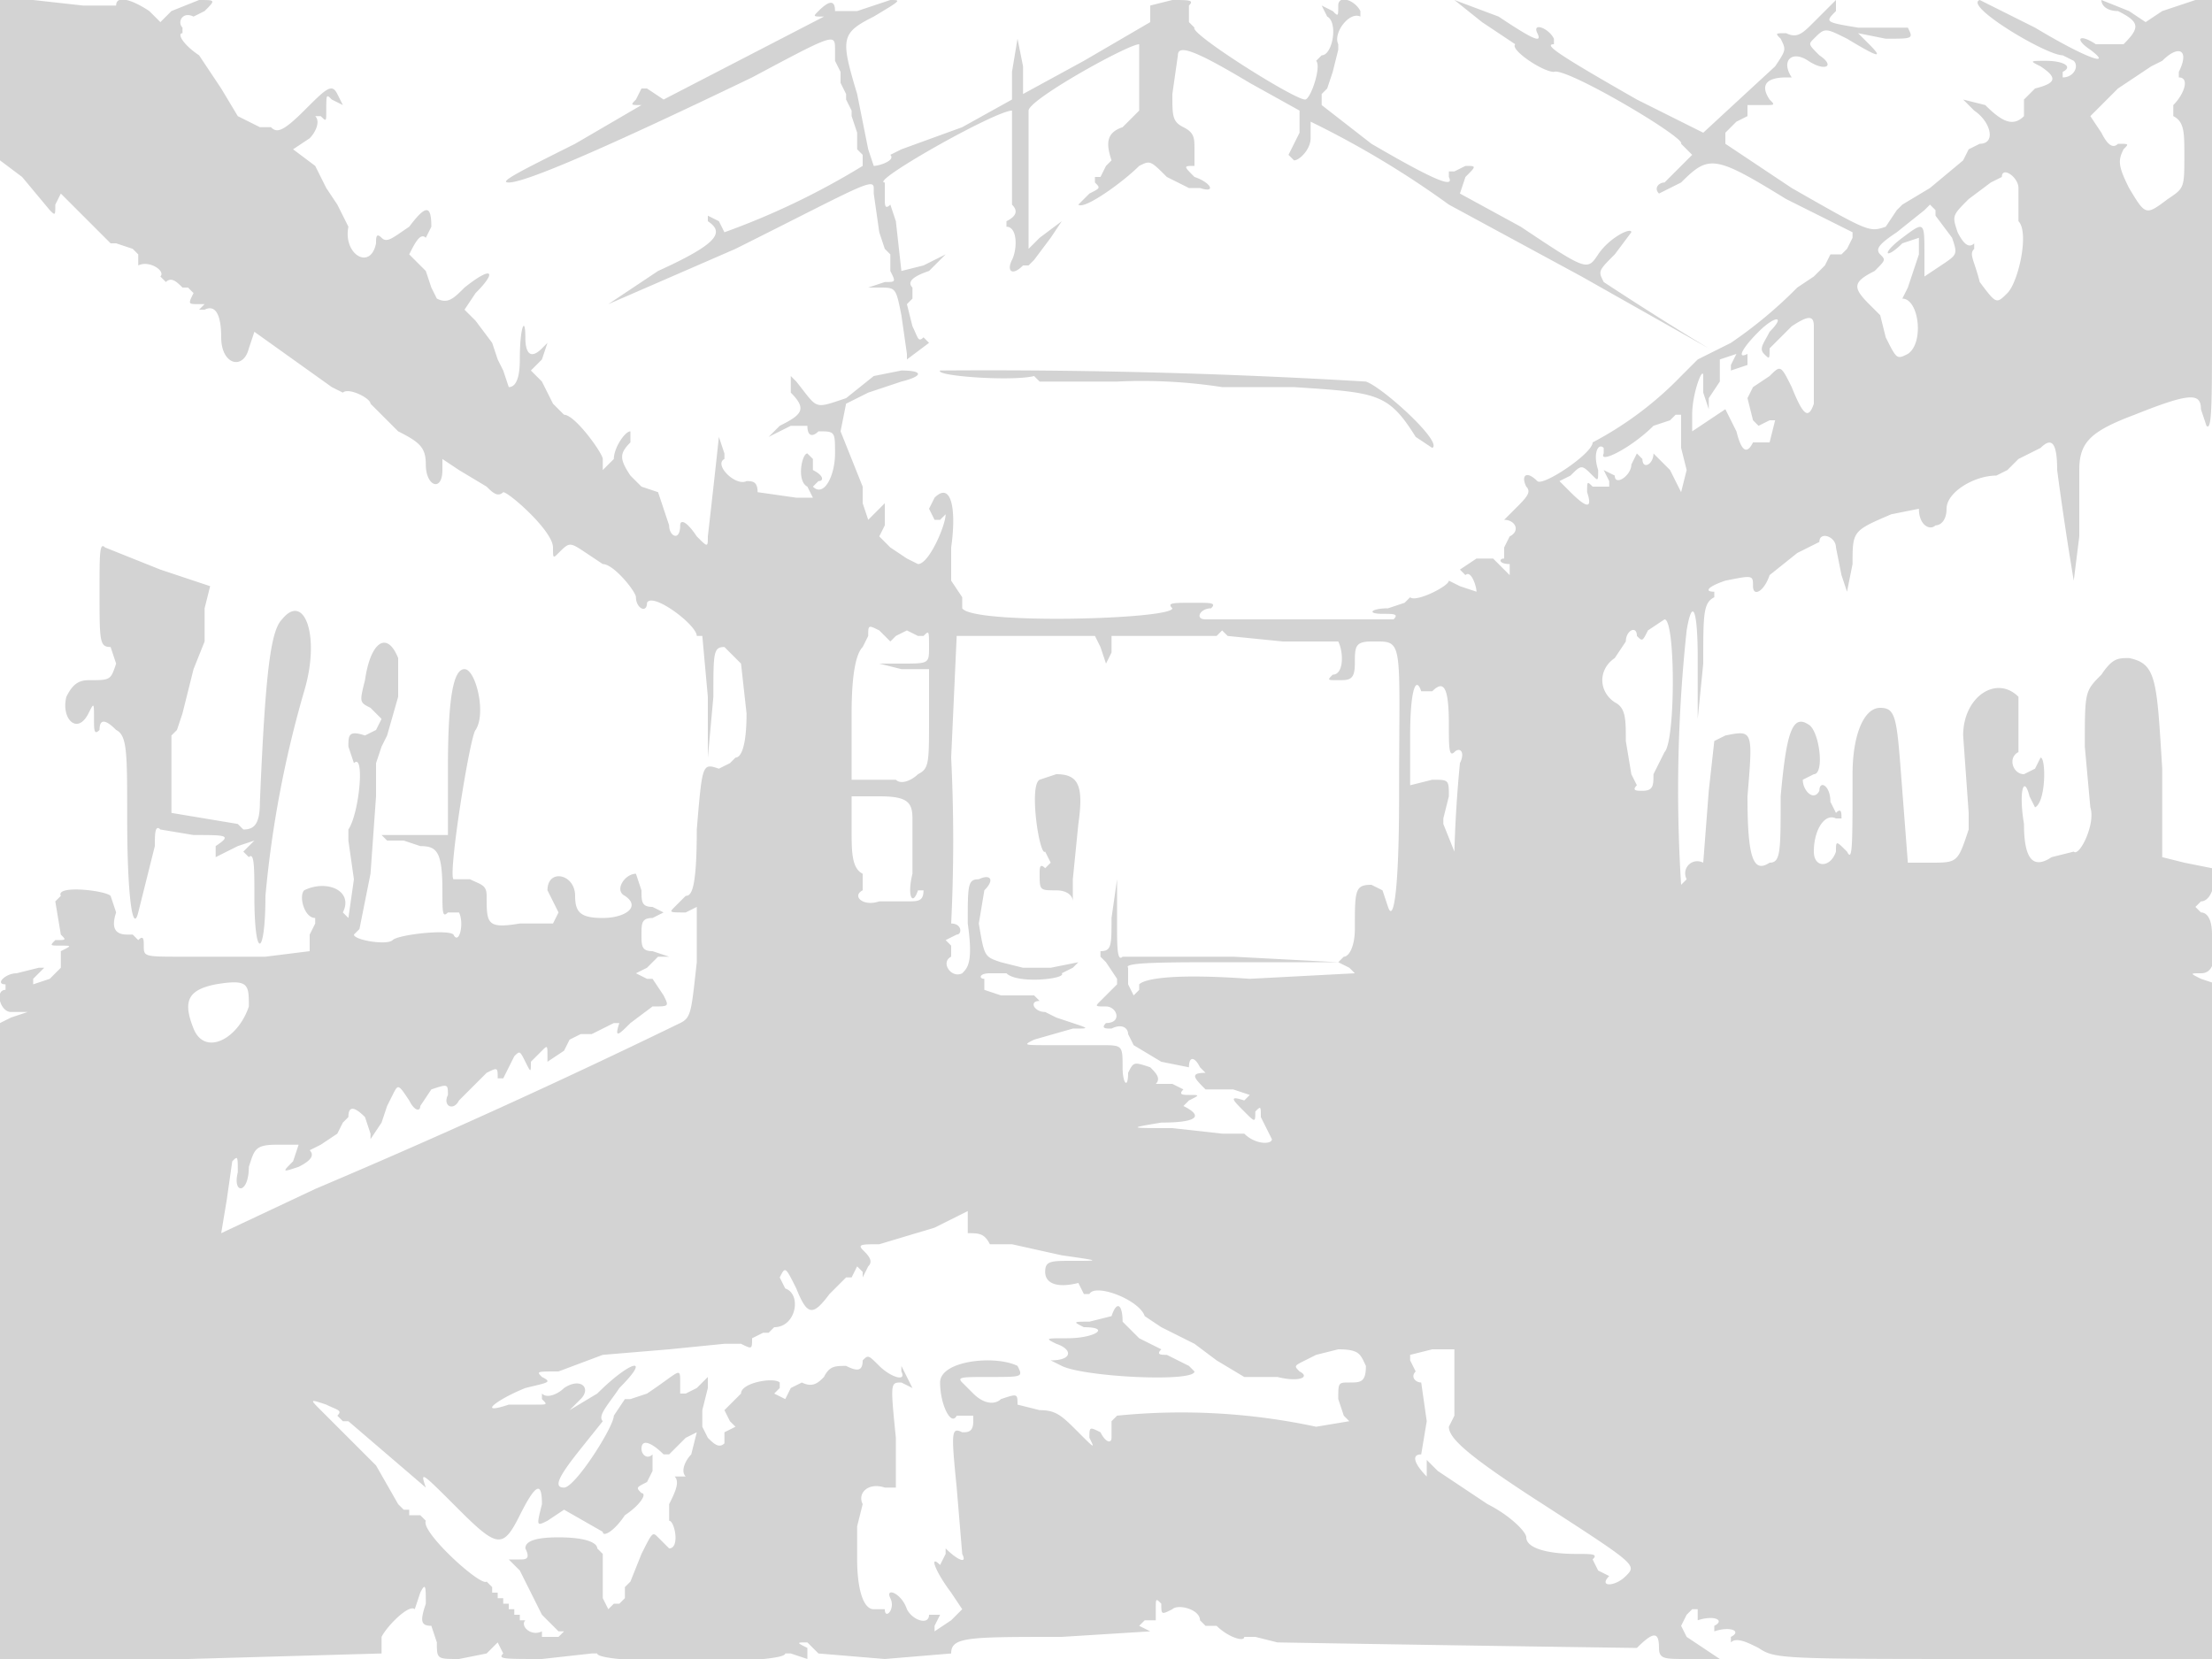 <svg xmlns="http://www.w3.org/2000/svg" width="400" height="300"><path d="M0 14v15l4 3 5 6c1 1 1 1 1-1l1-2 9 9h1l3 1 1 1v2c2-1 5 1 4 2l1 1c1-1 2 0 3 1h1l1 1c-1 2-1 2 1 2h1l-1 1h1c2-1 3 1 3 5 0 5 4 6 5 2l1-3 14 10 2 1c1-1 5 1 5 2l5 5c4 2 5 3 5 6 0 4 3 5 3 1v-2l3 2 5 3c1 1 2 2 3 1 1 0 9 7 9 10 0 2 0 2 1 1 2-2 2-2 5 0l3 2c2 0 6 5 6 6 0 2 2 3 2 1 1-2 9 4 9 6h1l1 11v11l1-11c0-8 0-9 2-9l2 2 1 1 1 9c0 6-1 8-2 8l-1 1-2 1c-3-1-3-1-4 11 0 11-1 12-2 12l-2 2c-1 1-1 1 2 1l2-1v10c-1 9-1 10-3 11a1394 1394 0 01-66 30l-17 8 1-6 1-7c1-1 1-1 1 2-1 4 2 4 2-1 1-3 1-4 5-4h4l-1 3c-2 2-2 2 1 1 2-1 3-2 2-3l2-1 3-2 1-2 1-1c0-2 1-2 3 0l1 3v1l2-3 1-3 1-2c1-2 1-2 3 1 1 2 2 2 2 1l2-3c3-1 3-1 3 1-1 2 1 3 2 1l2-2 1-1 2-2c2-1 2-1 2 1h1l2-4c1-1 1-1 2 1s1 2 1 0l2-2c1-1 1-1 1 1v1l3-2 1-2 2-1h2l2-1 2-1h1c-1 3 0 2 2 0l4-3c3 0 3 0 2-2l-2-3h-1l-2-1 2-1 1-1 1-1h2l-3-1c-2 0-2-1-2-3s0-3 2-3l2-1-2-1c-2 0-2-1-2-3l-1-3c-2 0-4 3-2 4 3 2 0 4-4 4s-5-1-5-4c0-4-5-5-5-1l1 2 1 2-1 2h-6c-6 1-6 0-6-5 0-2-1-2-3-3h-3c-1-1 3-26 4-27 2-3 0-11-2-11s-3 5-3 18v12H69l1 1h3l3 1c3 0 4 1 4 8 0 4 0 5 1 4h2c1 2 0 6-1 4-1-1-10 0-11 1s-7 0-7-1l1-1 2-10 1-14v-6l1-3 1-2 2-7v-7c-2-5-5-3-6 4-1 4-1 4 1 5l2 2-1 2-2 1c-3-1-3 0-3 2l1 3c2-2 1 9-1 12v2l1 7-1 7-1-1c2-4-3-6-7-4-1 1 0 5 2 5v1l-1 2v3l-8 1H33c-7 0-7 0-7-2 0-1 0-2-1-1l-1-1h-1c-2 0-3-1-2-4l-1-3c-1-1-10-2-9 0l-1 1 1 6c1 1 1 1-1 1-1 1-1 1 1 1s2 0 0 1v3l-1 1-1 1-3 1v-1l2-2H7l-4 1c-2 0-4 2-2 2v1c-2 0-1 4 1 4h3l-3 1-2 1v115h34l35-1v-3c1-2 5-6 6-5l1-3c1-2 1-1 1 2-1 3-1 4 1 4l1 3c0 3 0 3 4 3l5-1 2-2 1 2c-1 1 0 1 7 1l9-1h1c0 2 34 2 34 0h1l3 1v-2c-2-1-2-1 0-1l2 2 12 1 12-1c0-3 3-3 20-3l16-1-2-1 1-1h2v-2c0-2 0-2 1-1 0 2 0 2 2 1 1-1 5 0 5 2l1 1h2c2 2 5 3 5 2h2l4 1a18684 18684 0 0065 1c3-3 4-3 4 0 0 2 1 2 5 2h6l-3-2-3-2-1-2 1-2 1-1h1v2c3-1 5 0 3 1v1c3-1 5 0 3 1v1c1-1 3 0 5 1 3 2 4 2 43 2h40V178l-3-1c-2-1-2-1 0-1s3-2 2-7c0-3-1-4-2-4l-1-1 1-1c2 0 3-4 2-6l-5-1-4-1v-16c-1-16-1-19-6-20-2 0-3 0-5 3-3 3-3 3-3 13l1 11c1 3-2 9-3 8l-4 1c-3 2-5 1-5-6-1-6 0-9 1-5l1 2c2-1 2-9 1-9l-1 2-2 1c-2 0-3-3-1-4v-10c-4-4-10 0-10 7l1 14v3c-2 6-2 6-7 6h-4l-1-13c-1-13-1-15-4-15s-5 5-5 12c0 13 0 16-1 14-2-2-2-2-2 0-1 3-4 3-4 0 0-4 2-7 4-6h1c0-1 0-2-1-1l-1-2c0-3-2-4-2-2-1 2-3 0-3-2l2-1c2 0 1-8-1-9-3-2-4 2-5 13 0 10 0 12-2 12-3 2-4-1-4-12 1-12 1-12-4-11l-2 1-1 9-1 13c-2-1-4 1-3 3l-1 1a271 271 0 011-46c1-6 2-4 2 5v11l1-10c0-9 0-11 2-12v-1c-2 0-1-1 2-2 5-1 5-1 5 1s2 1 3-2l5-4 4-2c0-2 3-1 3 1l1 5 1 3 1-5c0-6 0-6 7-9l5-1c0 3 2 4 3 3 1 0 2-1 2-3 0-3 5-6 9-6l2-1 2-2 4-2c2-2 3-1 3 4a590 590 0 003 20l1-8V85c0-5 2-7 10-10 10-4 12-4 12-1l1 3c1 1 1-4 1-19l1-39V0h-4l-6 2-3 2-3-2-5-2c0 1 1 2 3 2 4 2 4 3 1 6h-5c-3-2-4-1-1 1 4 3 0 2-10-4l-10-5c-3 1 12 10 15 10l2 1c1 1 0 3-2 3v-1c2-1 0-2-3-2s-3 0-1 1c3 2 3 3-1 4l-2 2v3c-2 2-4 1-7-2l-4-1 2 2c3 2 4 6 1 6l-2 1-1 2-6 5-5 3-1 1-2 3c-3 1-3 1-17-7l-12-8v-2l2-2 2-1v-2h3c2 0 2 0 1-1-2-3 0-4 3-4h1c-2-3 0-5 3-3s5 1 2-1c-2-2-2-2-1-3 2-2 2-2 6 0 5 3 7 4 4 1l-2-2 5 1c5 0 5 0 4-2h-9c-6-1-6-1-4-3V0l-4 4c-2 2-3 3-5 2-2 0-2 0-1 1 1 2 1 2-1 5a15697 15697 0 00-13 12l-12-6c-14-8-17-10-15-10V7c-1-2-4-3-3-1s-1 1-7-3l-8-3 5 4 6 4c-1 1 5 5 7 5 2-1 24 12 23 13l1 1 1 1-2 2-1 1-2 2c-1 0-2 1-1 2l4-2c5-5 6-5 19 3l12 6v1l-1 2-1 1h-2l-1 2-2 2-3 2a80 80 0 01-12 10l-6 3-3 3a63 63 0 01-16 12c0 2-9 8-10 7-2-2-3-1-2 1 1 1 0 2-2 4l-2 2c2 0 3 2 1 3l-1 2v2c-1 0-1 1 1 1v2l-3-3h-3l-3 2 1 1c1-1 2 2 2 3l-3-1-2-1c0 1-6 4-7 3l-1 1-3 1c-3 0-4 1-1 1 2 0 3 0 2 1h-34c-2 0-1-2 1-2 1-1 0-1-3-1-4 0-5 0-4 1 0 2-36 3-38 0v-2l-2-3v-6c1-7 0-12-3-9l-1 2 1 2h1l1-1c0 2-3 9-5 9l-2-1-3-2-2-2 1-2v-4l-2 2-1 1-1-3v-3l-4-10 1-5 4-2 6-2c4-1 4-2 0-2l-5 1-5 4c-6 2-5 2-9-3l-1-1v3c3 3 2 4-2 6l-2 2 4-2h3c0 2 1 2 2 1 3 0 3 0 3 4s-2 8-4 6l1-1c1 0 1-1-1-2v-2l-1-1c-1 0-2 5 0 6l1 2h-3l-7-1c0-2-1-2-2-2-2 1-6-3-4-4v-1l-1-3a2244 2244 0 01-2 18c0 2 0 2-2 0-2-3-3-3-3-2 0 3-2 2-2 0l-2-6-3-1-2-2c-2-3-2-4 0-6v-2c-1 0-3 3-3 5l-2 2v-2c0-1-5-8-7-8l-2-2-2-4-2-2 2-2 1-3-1 1c-2 2-3 1-3-2 0-4-1-2-1 4 0 4-1 5-2 5l-1-3-1-2-1-3-3-4-2-2 2-3c4-4 3-5-2-1-2 2-3 3-5 2l-1-2-1-3-3-3c1-2 2-4 3-3l1-2c0-4-1-4-4 0-3 2-4 3-5 2s-1 0-1 1c-1 5-6 2-5-3l-2-4-2-3-2-4-4-3 3-2c1-1 2-3 1-4h1c1 1 1 1 1-1 0-3 0-3 1-2l2 1-1-2c-1-2-2-1-6 3s-5 4-6 3h-2l-4-2-3-5-4-6c-3-2-4-4-3-4V5c-1-1 0-3 2-2l2-1c2-2 2-2-1-2l-5 2-2 2-2-2c-3-2-6-3-6-1h-6L6 0H0v14M148 2c-1 1-1 1 1 1l-29 15-3-2h-1l-1 2c-1 1-1 1 1 1l-12 7c-10 5-14 7-12 7 3 0 17-6 44-19 15-8 15-8 15-5v2l1 2v2l1 2v1l1 2v1l1 3v3l1 1v2a136 136 0 01-25 12l-1-2-2-1v1c3 2 2 4-9 9l-9 6 23-10c22-11 25-13 25-11v1l1 7 1 3 1 1v3c1 2 1 2-1 2l-3 1h2c3 0 3 0 4 5l1 7v1l4-3-1-1c-1 1-1 0-2-2l-1-4 1-1v-2c-1-1 0-2 3-3l3-3-4 2-4 1-1-9-1-3c-1 1-1 0-1-1v-3c-3 0 20-13 23-13v17c1 1 1 2-1 3v1c2 0 2 4 1 6s0 3 2 1h1l1-1 3-4 2-3-4 3-2 2V20c0-2 18-12 20-12v12l-3 3c-3 1-3 3-2 6l-1 1-1 2h-1v1c1 1 1 1-1 2l-2 2c1 1 8-4 11-7 2-1 2-1 5 2l4 2h2c3 1 2-1-1-2-2-2-2-2 0-2v-3c0-2 0-3-2-4s-2-2-2-6l1-7c0-2 3-1 13 5l9 5v4l-2 4 1 1c1 0 3-2 3-4v-3a168 168 0 0125 15l24 13 23 13a609 609 0 01-19-12c-1-2-1-2 2-5l3-4c0-1-4 1-6 4s-2 3-14-5l-11-6 1-3c2-2 2-2 0-2l-2 1h-1v1c1 2-2 1-14-6l-9-7v-2l1-1 1-3 1-4V8c-1-2 2-6 4-5V2c-1-2-4-3-4-1s0 2-1 1l-2-1 1 2c2 1 1 7-1 7l-1 1c1 1-1 7-2 7-2 0-21-12-20-13l-1-1V1c1-1 0-1-3-1l-4 1v3l-12 7-11 6v-5l-1-5-1 6v5l-9 5-11 4-2 1c1 1-2 2-3 2l-1-3-2-10c-3-10-3-11 3-14 5-3 5-3 3-3l-6 2h-4c0-2-1-2-3 0m243 9l-2 1-6 4-5 5 2 3c1 2 2 3 3 2 2 0 2 0 1 1-1 2-1 3 1 7 3 5 3 5 7 2 3-2 3-2 3-8 0-4 0-6-2-7v-2c2-2 3-5 1-5v-1c2-4 0-5-3-2m-29 21l-2 1-4 3c-3 3-3 3-2 6 1 2 2 3 3 2v1c-1 1 0 2 1 6 3 4 3 4 5 2s4-11 2-13v-6c0-2-3-4-3-2m-14 6l-5 4c-3 2-4 3-3 4s1 1-1 3c-4 2-4 3-1 6l2 2 1 4c2 4 2 4 4 3 3-2 2-10-1-10l1-2 2-6v-3l-3 1c-3 3-4 2 0-1s4-3 4 3v4l3-2c3-2 3-2 2-5l-3-4v-1l-1-1-1 1m-24 21l-4 4c0 2 0 2-1 1s0-2 1-4c3-3 1-3-2 0s-4 5-2 4v2l-3 1v-1l1-2-3 1v4l-2 3v2l-1-3v-3c0-2-2 3-2 7v3l3-2 3-2 2 4c1 4 2 4 3 2h3l1-4h-1l-2 1-1-1-1-4 1-2 3-2c2-2 2-2 4 2 2 5 3 6 4 3V59c0-2-1-2-4 0m-154 8c-1 1 13 2 17 1l1 1h14a95 95 0 0119 1h13c15 1 17 1 22 9l3 2c2-1-9-11-12-12a1150 1150 0 00-77-2m133 8l-1 1-3 1c-4 4-10 7-9 5v-1c-1-1-2 1-1 4 0 2 0 2-1 1-2-2-2-2-4 0l-2 1 2 2c3 3 4 3 3 0 0-2 0-2 1-1h3v-1l-1-2 2 1c0 2 3 0 3-2l1-2 1 1c0 2 2 1 2-1l3 3 2 4 1-4-1-4v-6h-1M18 107c0 9 0 10 2 10l1 3c-1 3-1 3-5 3-2 0-3 1-4 3-1 4 2 7 4 3 1-2 1-2 1 1 0 2 0 3 1 2 0-2 1-2 3 0 2 1 2 4 2 16 0 14 1 21 2 17l3-12c0-2 0-4 1-3l6 1c6 0 7 0 4 2v2l4-2 3-1-1 1-1 1 1 1c1-1 1 2 1 7 0 12 2 11 2 0a196 196 0 017-37c3-10 0-18-4-13-2 2-3 9-4 33 0 4-1 5-3 5l-1-1-6-1-6-1v-14l1-1 1-3 1-4 1-4 2-5v-6l1-4-9-3-10-4c-1-1-1 1-1 8m280 7c-1 2-1 2-2 1 0-2-2-1-2 1l-2 3c-3 2-3 6 0 8 2 1 2 3 2 7l1 6 1 2c-1 1 0 1 1 1 2 0 2-1 2-3l2-4c2-2 2-24 0-24l-3 2m-141 1l-1 2c-1 1-2 4-2 12v12h8c1 1 3 0 4-1 2-1 2-2 2-10v-9h-5l-4-1h4c5 0 5 0 5-3s0-3-1-2h-1l-2-1-2 1-1 1-1-1-1-1c-2-1-2-1-2 1m16 0l-1 22a304 304 0 010 30c2 0 2 2 1 2l-2 1 1 1v2c-2 1 0 4 2 3 1-1 2-2 1-9 0-7 0-8 2-8 2-1 3 0 1 2l-1 6c1 6 1 6 4 7l4 1h5l5-1-1 1-2 1c1 1-8 2-10 0h-3c-2 0-2 1-1 1v2l3 1h6l1 1c-2 0-1 2 1 2l2 1 3 1c3 1 3 1 0 1l-7 2c-2 1-2 1 3 1h9c4 0 4 0 4 4 0 3 1 4 1 1 1-2 1-2 4-1 1 1 2 2 1 3h3l2 1c-1 1 0 1 1 1 2 0 2 0 0 1l-1 1c4 2 2 3-4 3-6 1-6 1 2 1l9 1h4c2 2 5 2 5 1l-1-2-1-2c0-2 0-2-1-1 0 2 0 2-2 0s-3-3 0-2l1-1-3-1h-5c-2-2-3-3 0-3l-1-1c-1-2-2-2-2 0l-5-1-5-3-1-2c0-1-1-2-3-1-1 0-2 0-1-1 3 0 2-3 0-3s-2 0-1-1l2-2 1-1v-1l-2-3-1-1v-1c2 0 2-1 2-6l1-7v8c0 4 0 7 1 6h20l19 1h-20c-11 0-19 0-18 1v3l1 2 1-1v-1c1-1 6-2 20-1l19-1-1-1-2-1 1-1c1 0 2-2 2-5 0-7 0-8 3-8l2 1 1 3c1 3 2-3 2-20 0-29 1-28-5-28-3 0-3 1-3 4s-1 3-3 3-2 0-1-1c2 0 2-4 1-6h-10l-10-1-1-1-1 1h-19v3l-1 2-1-3-1-2h-25m82 18v9l4-1c3 0 3 0 3 3l-1 4v1l2 5a234 234 0 011-16c1-2 0-3-1-2s-1-1-1-5c0-7-1-8-3-6h-2c-1-3-2 0-2 8m-67 8c-2 1 0 14 1 13l1 2-1 1c-1-1-1 0-1 1 0 3 0 3 3 3 2 0 3 1 3 2v-4l1-10c1-7 0-9-4-9l-3 1m-34 9c0 4 0 7 2 8v3c-2 1 0 3 3 2h5c2 0 3 0 3-2h-1c-1 3-2 1-1-3v-10c0-3-1-4-6-4h-5v6M39 178c-5 1-6 3-4 8s8 2 10-4c0-4 0-5-6-4m130 44l-10 3c-3 0-4 0-3 1s2 2 1 3l-1 2v-1l-1-1-1 2h-1l-3 3c-3 4-4 4-6-1-2-4-2-4-3-2l1 2c3 1 2 7-2 7l-1 1h-1l-2 1c0 2 0 2-2 1h-3l-10 1-12 1-8 3c-4 0-4 0-3 1 2 1 1 1-3 2-5 2-9 5-3 3h5c2 0 2 0 1-1v-1c1 1 3 0 4-1 3-2 5 0 3 2l-2 2 5-3c6-6 10-7 4-1-2 3-4 5-3 6l-4 5c-4 5-5 7-3 7s9-11 9-13l2-3h1l3-1c6-4 6-5 6-2v2h1l2-1 2-2v2l-1 4v3l1 2c1 1 2 2 3 1v-2l2-1-1-1-1-2 2-2 1-1c0-2 6-3 7-2v1l-1 1 2 1 1-2 2-1c2 1 3 0 4-1 1-2 2-2 4-2 2 1 3 1 3-1 1-1 1-1 3 1s5 3 4 1v-1l2 4-2-1c-2 0-2 0-1 10v9h-2c-3-1-5 1-4 3l-1 4v6c0 5 1 9 3 9h2c0 2 2 0 1-2s2-1 3 2c1 2 4 3 4 1h2l-1 2v1l3-2 2-2-2-3c-3-4-4-7-2-5l1-2v-1c2 2 4 3 3 1l-1-12c-1-10-1-11 1-10 1 0 2 0 2-2v-1h-3c-1 2-3-2-3-6s10-5 14-3c1 2 1 2-5 2-5 0-6 0-5 1l1 1 1 1c2 2 4 2 5 1 3-1 3-1 3 1l4 1c3 0 4 1 7 4s3 3 2 1c0-2 0-2 2-1 1 2 2 2 2 1v-3l1-1a116 116 0 0136 2l6-1-1-1-1-3c0-3 0-3 2-3s3 0 3-3c-1-2-1-3-5-3l-4 1-2 1c-2 1-2 1-1 2 2 1 0 2-4 1h-6l-5-3-4-3-2-1-4-2-3-2c-1-3-9-6-10-4h-1l-1-2c-4 1-6 0-6-2s1-2 5-2c5 0 5 0-2-1l-9-2h-4c-1-2-2-2-4-2v-4l-6 3m32 16l-4 1c-3 0-3 0-1 1 5 0 2 2-3 2-4 0-4 0-2 1 3 1 3 3-1 3l2 1c4 2 24 3 24 1l-1-1-2-1-2-1c-1 0-2 0-1-1l-2-1-2-1-1-1-2-2c0-3-1-4-2-1m54 7v1l1 2c-1 1 0 2 1 2l1 7-1 6c-2 0-1 2 1 4v-3l2 2 9 6c4 2 7 5 7 6 0 2 4 3 9 3 3 0 4 0 3 1l1 2 2 1c-2 2 1 2 3 0s2-2-15-13c-14-9-17-12-17-14l1-2v-12h-4l-4 1M58 255l3 3 1 1 6 6 4 7 1 1h1v1h2l1 1c-1 2 10 12 11 11l1 1v1h1v1h1v1h1v1h1v1h1v1h1c-1 1 1 3 3 2v1h3l1-1h-1l-3-3-1-2-1-2-2-4-1-1-1-1h2c1 0 2 0 1-2 0-1 1-2 6-2s7 1 7 2l1 1v8l1 2 1-1h1l1-1v-2l1-1 2-5c2-4 2-4 3-3l2 2c2 0 1-5 0-5v-3c1-2 2-4 1-5h2c-1-1 0-3 1-4l1-4-2 1-2 2-1 1h-1c-2-2-4-3-4-1 0 1 1 2 2 1v3l-1 2c-2 1-2 1-1 2 1 0 0 2-3 4-2 3-4 4-4 3l-7-4-3 2c-2 1-2 1-1-3 0-4-1-4-4 2s-4 6-11-1-7-7-6-4l-14-12h-1l-1-1c1-1 0-1-2-2-3-1-3-1-1 1" fill="#d3d3d3" fill-rule="evenodd"/></svg>